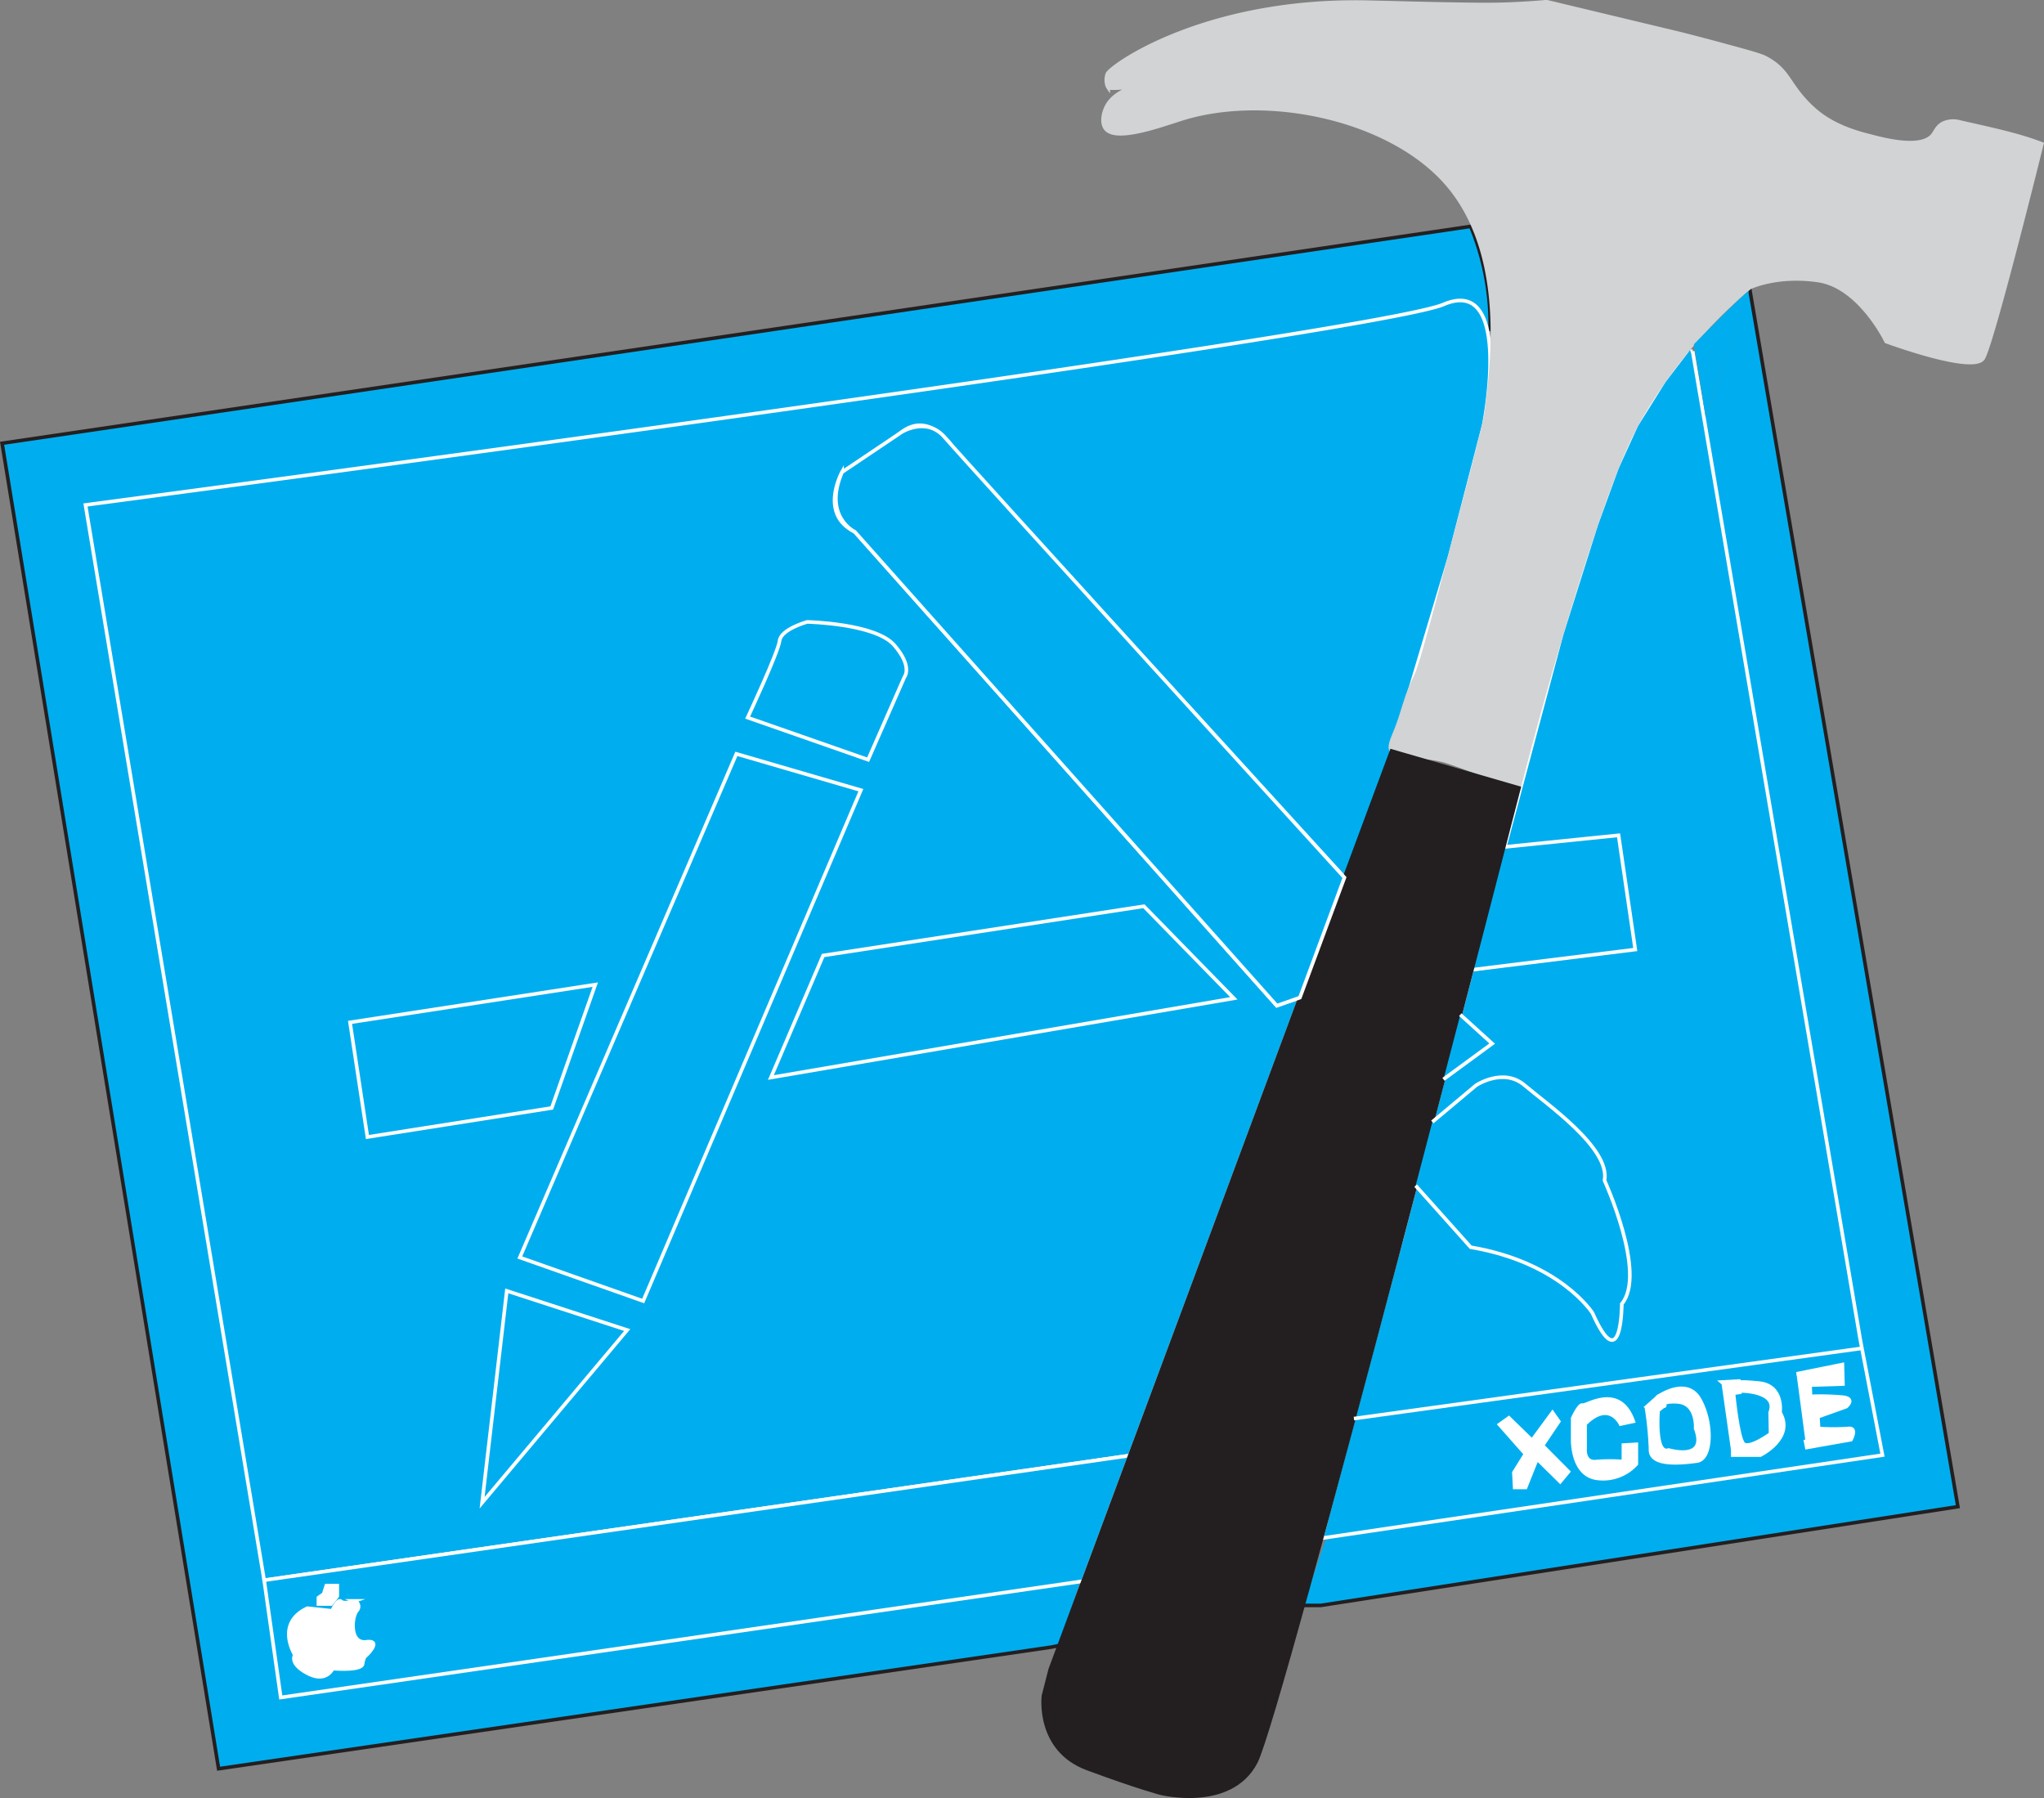<svg id="Layer_1" data-name="Layer 1" xmlns="http://www.w3.org/2000/svg" viewBox="0 0 568.95 500.5"><rect x="0" y="0" width="568.95" height="500.5" fill="#808080" stroke="none"/><defs><style>.cls-1,.cls-2,.cls-8{fill:#00aeef;}.cls-1,.cls-5,.cls-6{stroke:#231f20;}.cls-1,.cls-2,.cls-3,.cls-4,.cls-5,.cls-6,.cls-7{stroke-miterlimit:10;}.cls-2,.cls-3,.cls-7{stroke:#fff;}.cls-3{fill:#fff;}.cls-4{fill:#d1d3d4;stroke:#d1d3d4;}.cls-5{fill:none;}.cls-6{fill:#231f20;}.cls-7{fill:#f1f2f2;}</style></defs><title>xcode</title><path class="cls-1" d="M490.75,235.11l58,339.24-177.3,27.48h-4.9" transform="translate(-3.77 -154.99)"/><path class="cls-1" d="M298.58,613l-2.24.45L64.62,647.29,4.35,278.37,413.14,218a71.52,71.52,0,0,1,5.41,29.15" transform="translate(-3.77 -154.99)"/><polyline class="cls-2" points="471.15 97.76 517.83 372.99 518.27 375.28 523.99 405.02 367.88 428.14 390.4 343.86 409.37 271.32 434.67 176.57 444.28 146.11 450.08 130.21 455.48 118.37 463.17 106.08 469.53 97.76 471.15 97.76"/><path class="cls-2" d="M391.1,364.05l16.21-54.23,9.44-36.45s8.41-42-11.19-33.64-378,55.81-378,55.81L77.3,594.83l240.92-34.71L365.6,432.66l-6.43,2.24L241.69,303c-10.06-4.9-3.54-16.59-3.54-16.59a176.34,176.34,0,0,0,16.59-11.15c8.16-6.25,14.69,4.9,14.69,4.9L378,399.24" transform="translate(-3.77 -154.99)"/><polyline class="cls-2" points="409.73 269.93 455.18 264.29 450.53 232.5 418.59 235.75"/><path class="cls-3" d="M465.31,543.71l-3.11,2.76,3.11,1.11,1.76-1.41Z" transform="translate(-3.77 -154.99)"/><polygon class="cls-3" points="479.24 384.67 484 384.4 484.27 387.52 482.84 387.74 479.24 384.67"/><path class="cls-3" d="M483.57,540.83l2.52,17.75V560h7.67s9.65-4.75,5.48-11.86c0,0,1.1-7.54-5.91-8.2s-5.05,0-5.05,0l.22,2.2s10.31,0,8,6l.11,5.94s-6,4.39-7.56,2.74S486.31,543,486.31,543Z" transform="translate(-3.77 -154.99)"/><path class="cls-3" d="M493.33,540" transform="translate(-3.77 -154.99)"/><path class="cls-3" d="M506.26,555.69l.43,2.19,12.3-2.19s1.9-3.43-.77-3.1a61.57,61.57,0,0,1-8.24,0l-.19-3.27,7.86-2.81s2.62-2.14-.76-2.62a67.68,67.68,0,0,0-9.15-.24l-.14-3.14,9.15-.29-.15-5.43-12.77,2.58" transform="translate(-3.77 -154.99)"/><polygon class="cls-2" points="314.45 405.13 73.53 439.83 78.15 472.47 301.46 440.09 314.45 405.13"/><path class="cls-3" d="M465.31,543.71s7.86-5.57,11.5.68,3.64,16.68-.7,17.27-12.91,1.47-12.91-3.08a92.78,92.78,0,0,0-1.07-11.35l3.18.35s-1.05,12.5,2.94,11c0,0,11,3.32,7.5-6,0,0,.52-7-5-7.39,0,0-4-.36-3.72.93S465.31,543.71,465.31,543.71Z" transform="translate(-3.77 -154.99)"/><path class="cls-4" d="M391.1,364.05c-.74-1.26-.06-2.69,1.35-6.21,1.77-4.44,2.71-9.22,4.85-13.49,1.24-2.46,2.13-4.81,7.29-24.29,8.33-31.41,12.5-47.12,12.9-50.32,1.74-13.67,6.2-46.86-13.27-66C387.52,187.28,355.41,181.1,333,188c-5.43,1.67-18.74,6.72-21.56,2.71-1.22-1.73-.51-4.66.54-6.47,3.24-5.55,12.87-6.2,12.95-5.93s-11.5,1.67-12.68,1.08a2.64,2.64,0,0,1-.4-.93,5.23,5.23,0,0,1,.13-2.85c.69-2.11,27.11-21.15,73.06-20l5.38.13c8.2.21,12.3.31,16,.37,7.48.13,11.23.19,15.17.09,5.39-.15,9.79-.48,12.7-.74l37.55,9c2.77.71,6.85,1.76,11.79,3.1,6.77,1.84,10.18,2.78,11.49,3.46,7,3.64,6.21,7.64,13.36,14.17,3.17,2.9,7.8,5.63,15.33,7.51,3,.76,14.66,4.19,18-.21.7-.92,1.18-2.37,2.87-3.22a6.82,6.82,0,0,1,4.65-.31c11.08,2.49,16.62,3.73,22.8,6.07,0,0-13.67,55.37-16.34,59.7s-27-4.67-27-4.67-7.34-15.34-19-17-19,2-19,2a138.84,138.84,0,0,0-28.68,33.35c-4.77,7.79-9.47,17.27-20,51.06-4.29,13.82-9.78,32.44-15.51,54.83-5.19-2-9.86-3.7-13.9-5.17s-6-2.17-7-2.43C397.22,364.65,392.53,366.51,391.1,364.05Z" transform="translate(-3.77 -154.99)"/><path class="cls-5" d="M439.55,566.73" transform="translate(-3.77 -154.99)"/><path class="cls-5" d="M427,566.73" transform="translate(-3.77 -154.99)"/><polygon class="cls-2" points="97.43 284.56 165.7 274.06 153.58 308.39 102.27 316.47 97.43 284.56"/><polygon class="cls-2" points="229.12 265.95 318.4 252.24 343.44 277.87 214.58 299.91 229.12 265.95"/><path class="cls-2" d="M211.88,354.72l33.53,11.72,10.1-23s2.43-2.83-2.83-8.89-24.23-6.46-24.23-6.46-7.28,2-7.68,5.25S211.88,354.72,211.88,354.72Z" transform="translate(-3.77 -154.99)"/><polygon class="cls-2" points="204.97 209.83 144.69 350 179.03 362.12 239.62 219.93 204.97 209.83"/><polygon class="cls-2" points="141.06 359.3 134.19 418.27 174.58 370.2 141.06 359.3"/><path class="cls-5" d="M55.14,614" transform="translate(-3.77 -154.99)"/><path class="cls-5" d="M320.88,207.16" transform="translate(-3.77 -154.99)"/><path class="cls-5" d="M297.42,188.82" transform="translate(-3.77 -154.99)"/><path class="cls-5" d="M381.11,322.22" transform="translate(-3.77 -154.99)"/><path class="cls-5" d="M396.06,343.75" transform="translate(-3.77 -154.99)"/><path class="cls-5" d="M426.59,374.35" transform="translate(-3.77 -154.99)"/><path class="cls-5" d="M445.29,387.49" transform="translate(-3.77 -154.99)"/><path class="cls-6" d="M294.22,627s-1.94,15,12.25,20.25,20.4,6.85,20.4,6.85,19.43,4.86,26.45-8.63,73.27-271.16,73.27-271.16l-35.49-10.3-95,255.65Z" transform="translate(-3.77 -154.99)"/><path class="cls-2" d="M377.93,629.37" transform="translate(-3.77 -154.99)"/><path class="cls-2" d="M441.14,622.33" transform="translate(-3.77 -154.99)"/><polygon class="cls-3" points="421.39 409.88 424.61 404.7 417.38 396.51 420 394.64 426.44 400.91 432.14 393.16 433.88 395.64 429.36 402.35 436.58 409.62 434.28 412.4 427.83 406.05 424.65 414.01 421.61 414.01 421.39 409.88"/><path class="cls-3" d="M458.4,550.6c-3.82-10.82-13.15-4.14-14.11-4.51s-2.76,3.66-2.76,3.66v6.1s-.21,9.71,6.79,10.61a12.46,12.46,0,0,0,10.93-4V557l-3.6.21v4.59a44.14,44.14,0,0,0-7.59,0c-3.5.37-3.08-3.61-3.08-3.61v-6.84c6.74-6.74,9.87,0,9.87,0Z" transform="translate(-3.77 -154.99)"/><path class="cls-7" d="M470.52,564.57" transform="translate(-3.77 -154.99)"/><path class="cls-2" d="M402.46,467.27l12.17-10.2s7.61-5.07,13.53,0,23.9,17.46,22.23,26.48c0,0,11.86,25.92,4.81,34.37,0,0,0,20.85-8.17,2.53,0,0-8.9-14.08-33.89-18.31L397.82,485" transform="translate(-3.77 -154.99)"/><polyline class="cls-2" points="401.79 300.41 415.35 290.47 406.48 282.42"/><path class="cls-3" d="M89.34,602.61l6.86.73s1.61-3.5,2.49-2.63,3.8-.14,3.8-.14a1.67,1.67,0,0,1,.58,2.77c-1.46,1.9-2,9.21,2.63,8.63s0,3.8,0,3.8-.73.29-1,2.33-8.33,1.32-8.33,1.32-1.75,4.09-7,1.31-3.51-5.11-3.51-5.11S80.28,606.85,89.34,602.61Z" transform="translate(-3.77 -154.99)"/><polygon class="cls-3" points="90.09 443.67 90.83 441.34 93.89 441.34 93.89 444.26 92.19 446.45 88.63 446.45 88.63 444.7 90.09 443.67"/><path class="cls-2" d="M474.92,250.83" transform="translate(-3.77 -154.99)"/><line class="cls-2" x1="376.87" y1="394.84" x2="518.27" y2="375.28"/><path class="cls-2" d="M365.6,432.66l-6.43,2.24L241.69,303s-8.88-4.17-3.54-16.59l16.59-11.15s7-4.4,12,1.47S378,399.24,378,399.24Z" transform="translate(-3.77 -154.99)"/><path class="cls-2" d="M50.61,224.07" transform="translate(-3.77 -154.99)"/><path class="cls-8" d="M478.54,271.07l-3.29-20.24s15.08-15.36,15.27-14.8" transform="translate(-3.77 -154.99)"/><polyline class="cls-8" points="470.74 98.55 470.43 97.35 469.81 98.28"/></svg>